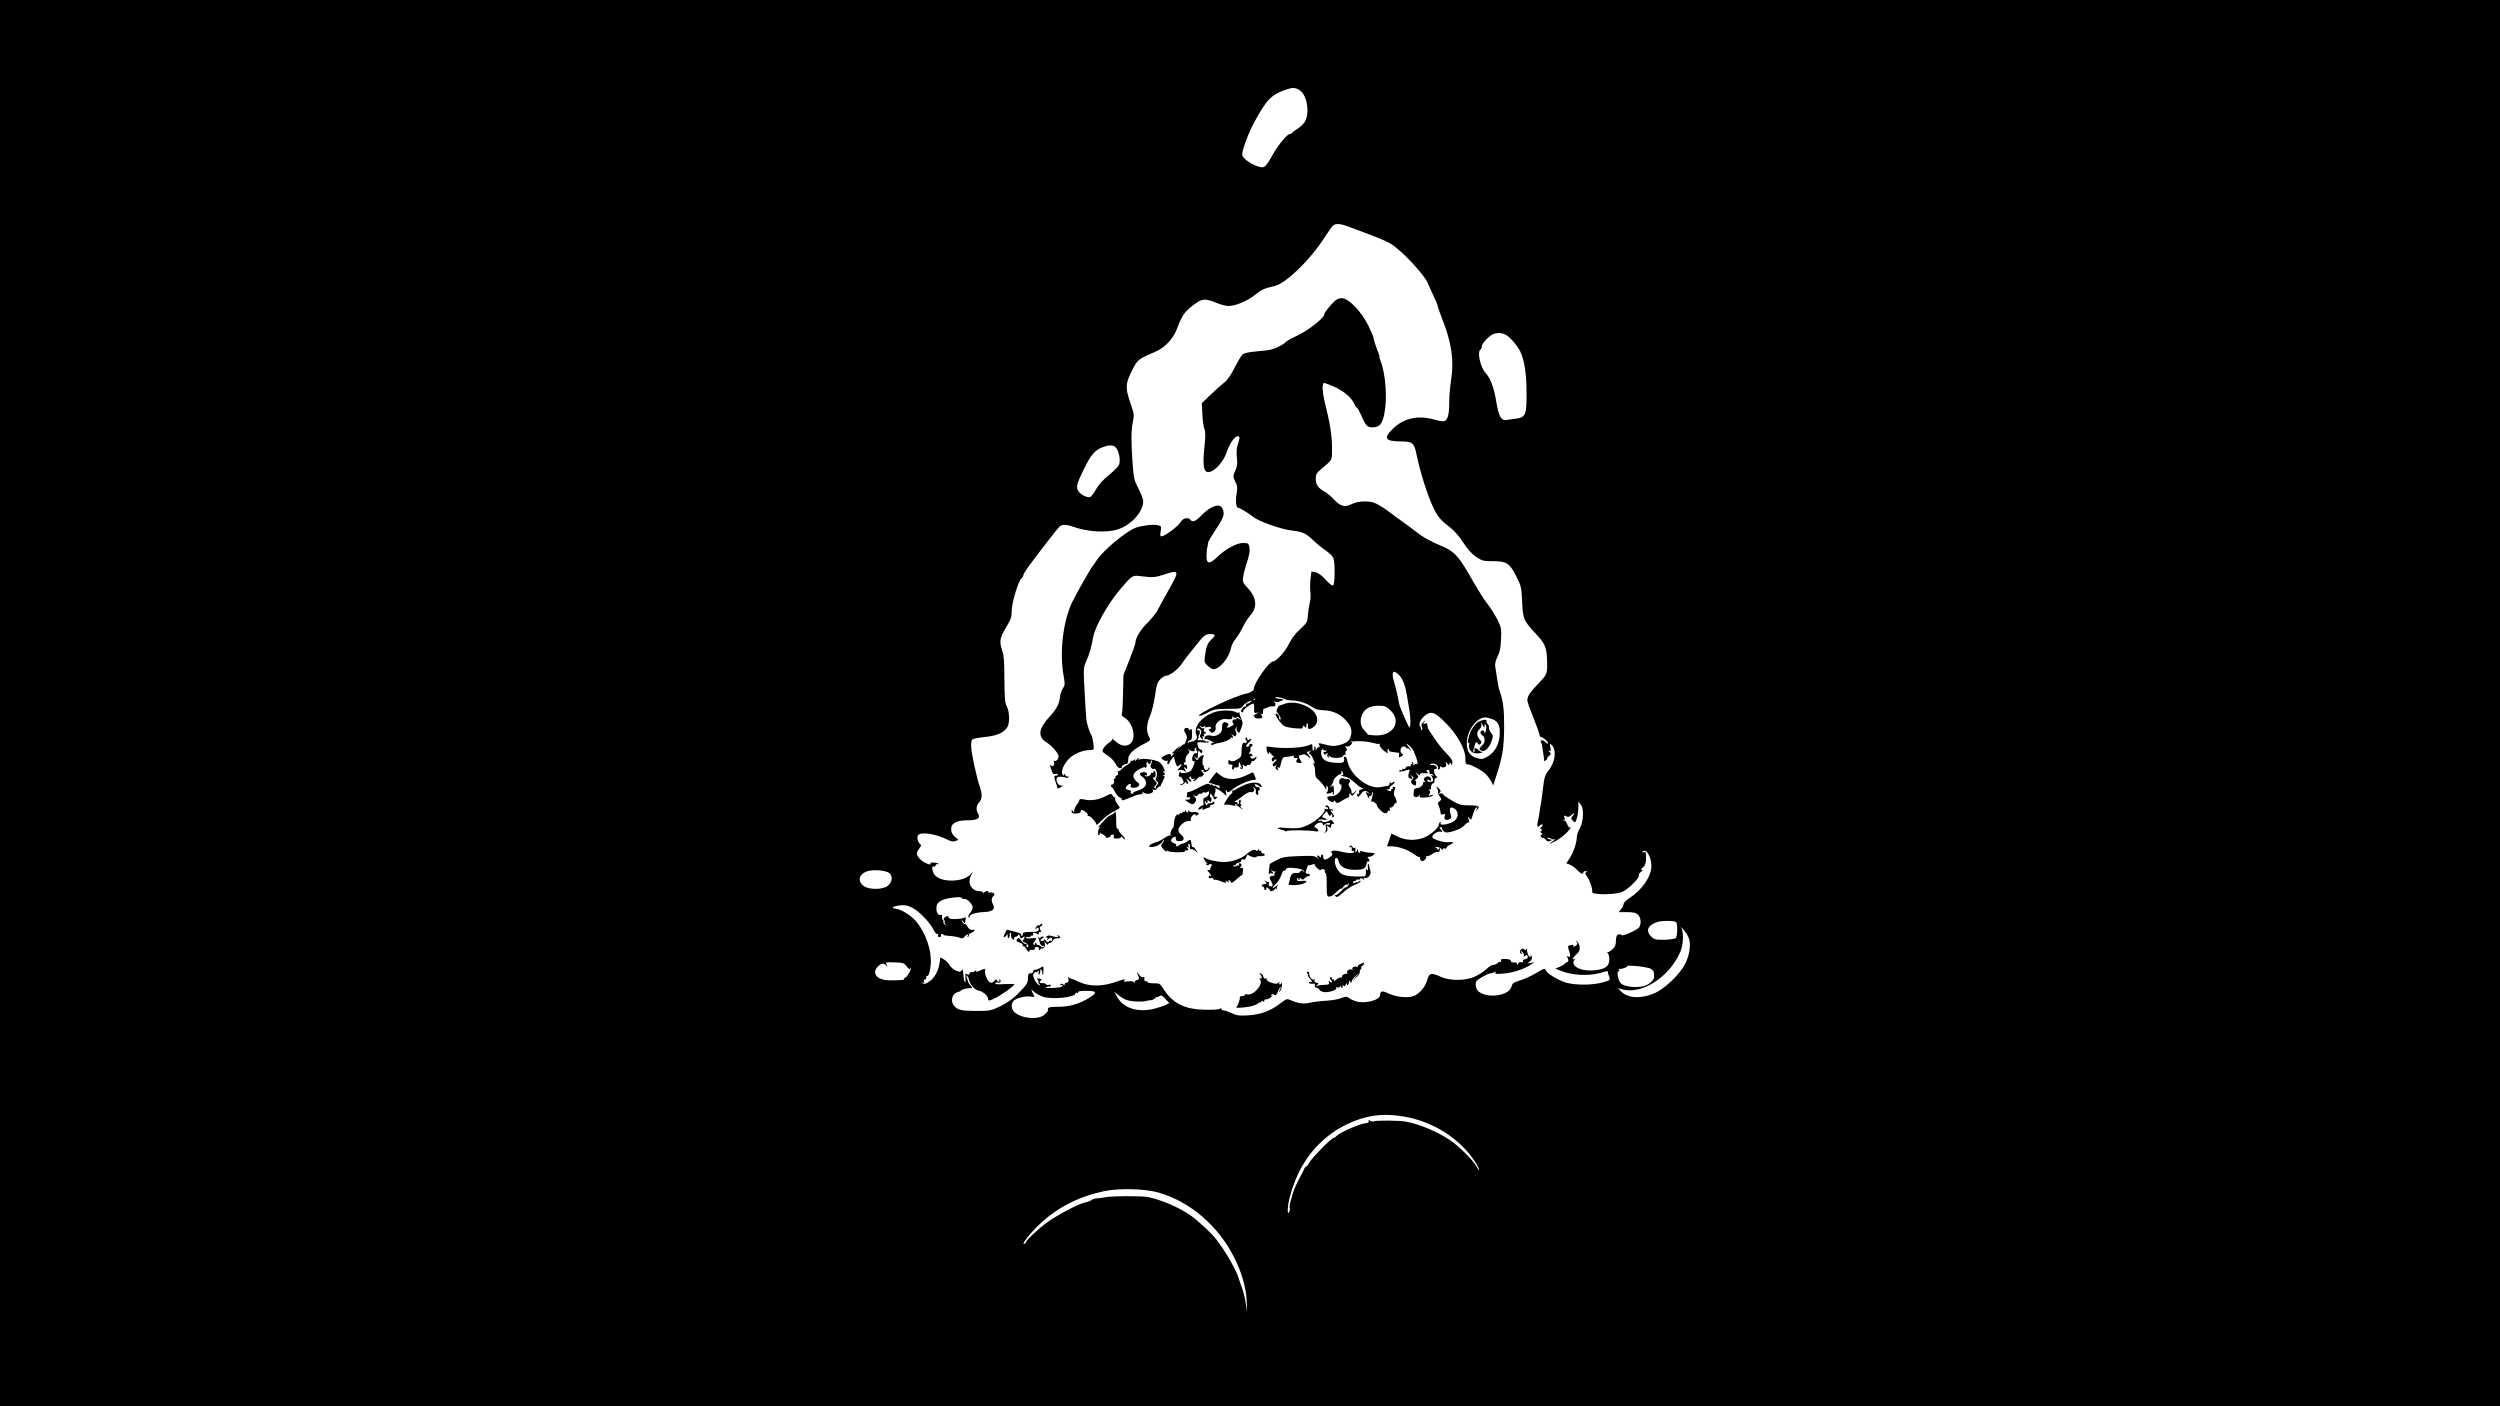 <?xml version="1.0" standalone="no"?>
<!DOCTYPE svg PUBLIC "-//W3C//DTD SVG 20010904//EN"
 "http://www.w3.org/TR/2001/REC-SVG-20010904/DTD/svg10.dtd">
<svg version="1.0" xmlns="http://www.w3.org/2000/svg"
 width="1920pt" height="1080pt" viewBox="0 0 1920 1080"
 preserveAspectRatio="xMidYMid meet">
<g transform="translate(0,1080) scale(0.1,-0.1)"
fill="#000000" stroke="none">
<path d="M0 5400 l0 -5400 9600 0 9600 0 0 5400 0 5400 -9600 0 -9600 0 0
-5400z m9980 4708 c60 -36 82 -183 38 -248 -13 -17 -36 -39 -53 -49 -16 -9
-34 -22 -38 -28 -4 -7 -14 -13 -22 -13 -19 0 -84 -77 -125 -149 -55 -98 -67
-110 -97 -105 -61 11 -143 67 -143 98 0 36 48 164 92 246 94 174 132 213 242
251 53 18 72 18 106 -3z m373 -1047 c301 -113 316 -119 373 -166 86 -69 217
-216 238 -266 10 -24 31 -71 47 -104 16 -33 29 -65 29 -71 0 -6 15 -49 33 -95
75 -188 96 -327 71 -479 -7 -47 -14 -124 -14 -172 0 -89 -11 -133 -37 -142 -8
-4 -40 1 -71 10 -131 38 -243 14 -329 -73 -70 -69 -53 -93 66 -93 88 0 103
-12 120 -101 29 -140 86 -319 132 -414 32 -66 60 -97 130 -149 26 -20 67 -67
96 -112 35 -53 68 -90 100 -111 45 -30 55 -33 128 -33 106 0 128 -14 180 -116
38 -75 40 -84 45 -194 6 -135 12 -148 104 -246 69 -73 83 -104 87 -189 4 -121
4 -122 -65 -193 -68 -72 -86 -99 -86 -131 0 -11 21 -70 46 -132 25 -61 46
-120 47 -130 1 -11 6 -19 12 -19 15 -1 55 -36 55 -49 0 -6 -9 -2 -20 9 -20 20
-47 19 -34 -2 4 -5 9 -27 11 -47 3 -20 6 -45 8 -56 2 -11 4 -26 4 -33 1 -10 4
-10 15 0 8 7 12 15 10 17 -2 2 4 10 13 16 15 11 16 15 3 31 -12 14 -12 16 -1
9 11 -7 13 -2 8 25 -6 28 -5 31 8 20 42 -35 31 -132 -24 -200 -25 -31 -31 -50
-41 -136 -6 -54 -14 -110 -17 -124 -3 -14 -7 -36 -8 -50 -2 -14 -7 -46 -13
-72 -10 -49 -6 -58 16 -36 6 6 15 9 19 5 3 -4 -2 -14 -13 -23 -10 -8 -13 -13
-6 -9 7 4 12 0 12 -10 0 -10 -5 -14 -12 -10 -7 4 -4 -1 6 -9 12 -10 15 -16 7
-16 -7 0 -11 -6 -8 -12 2 -7 9 -13 16 -13 7 0 18 -7 24 -16 8 -11 18 -14 32
-8 19 7 18 10 -4 13 -5 0 -12 4 -16 8 -9 9 16 5 33 -5 6 -5 18 -5 25 -2 6 3 4
0 -6 -7 -49 -34 -47 -37 8 -8 33 18 76 50 95 73 19 22 29 37 22 33 -8 -5 -17
2 -25 22 -6 16 -15 29 -20 30 -4 0 -11 2 -15 5 -4 2 -1 2 6 0 9 -2 11 3 7 18
-6 18 -4 19 13 10 15 -8 24 -6 41 10 23 22 29 15 7 -10 -12 -14 -11 -19 4 -34
17 -18 18 -17 30 17 6 20 12 57 12 83 l0 47 19 -24 c26 -33 21 -133 -10 -185
-11 -20 -21 -49 -21 -64 0 -42 -26 -118 -55 -162 l-25 -39 27 -11 c16 -6 40
-23 55 -40 27 -29 48 -38 48 -19 0 6 8 10 18 10 12 0 14 -2 4 -8 -10 -7 -9
-14 6 -33 21 -28 45 -98 40 -119 -5 -25 185 -23 235 2 48 24 130 106 123 124
-3 7 5 20 17 29 14 10 17 15 7 15 -10 0 -8 6 7 18 21 16 28 43 24 101 -1 18
-5 22 -18 16 -14 -5 -15 -3 -6 6 25 26 65 -40 66 -110 1 -80 -72 -187 -169
-248 -24 -16 -44 -35 -44 -44 0 -9 -8 -27 -19 -40 l-18 -24 62 0 c48 0 68 -5
84 -19 24 -22 28 -73 9 -99 -16 -20 -123 -68 -133 -59 -10 10 -29 9 -37 -3 -4
-5 -8 -26 -8 -46 0 -27 -7 -42 -29 -62 -16 -14 -33 -23 -38 -19 -4 4 -2 0 5
-8 14 -17 16 -64 2 -89 -13 -26 -57 -41 -126 -44 -93 -5 -165 40 -132 81 10
12 10 14 1 8 -24 -14 -13 12 15 36 21 18 26 30 24 55 -2 17 -11 37 -20 44 -14
11 -15 11 -5 -1 9 -10 10 -17 2 -27 -12 -14 -33 -18 -25 -4 3 4 -6 6 -20 3
-21 -4 -24 -9 -19 -26 19 -59 19 -70 0 -62 -13 5 -15 3 -8 -6 11 -16 11 -38
-1 -37 -5 0 -12 -4 -15 -10 -4 -5 -22 -17 -41 -25 l-35 -15 35 -14 c94 -40
235 -46 328 -14 35 12 46 11 41 -5 0 -2 4 -15 10 -29 9 -26 8 -27 -51 -44 -78
-22 -207 -22 -279 -2 -60 18 -146 69 -155 92 -8 21 -14 20 -80 -20 -33 -20
-86 -44 -119 -54 -51 -16 -60 -22 -67 -49 -18 -68 -179 -93 -251 -38 -23 18
-31 64 -16 83 16 18 89 58 109 58 8 1 21 5 29 9 10 7 12 5 6 -4 -6 -10 6 -12
61 -7 74 6 160 34 209 68 l30 21 -30 -7 c-29 -6 -29 -6 -8 9 21 16 25 38 8 53
-4 4 -5 2 -1 -4 4 -7 3 -13 -3 -13 -11 0 -26 38 -23 60 1 10 0 11 -4 2 -4 -9
-10 -10 -19 -2 -18 15 -43 -16 -26 -33 10 -9 11 -8 6 8 -6 20 -6 20 9 1 8 -10
12 -24 9 -30 -4 -6 0 -5 9 2 13 10 17 10 21 -3 4 -10 -2 -17 -18 -21 -14 -3
-22 -10 -19 -15 5 -8 -3 -11 -22 -8 -4 0 -11 -5 -15 -13 -7 -10 -9 -10 -9 -1
0 7 -3 12 -7 12 -23 -4 -43 2 -40 13 1 7 -14 12 -39 13 -34 1 -41 -2 -36 -15
3 -8 2 -12 -3 -8 -4 4 -14 1 -22 -7 -8 -8 -23 -15 -34 -15 -12 0 -35 -14 -52
-32 -18 -17 -57 -43 -87 -57 -74 -34 -191 -36 -264 -3 -74 34 -90 30 -104 -22
-15 -56 -62 -111 -109 -127 -47 -15 -133 -6 -188 21 -48 23 -65 20 -65 -10 0
-41 -117 -72 -186 -50 -22 7 -46 19 -55 26 -14 12 -22 12 -60 -2 -24 -9 -78
-18 -119 -20 -41 -2 -95 -9 -119 -15 -48 -11 -86 -6 -142 17 -36 16 -36 16
-90 -25 -74 -56 -147 -83 -245 -89 -68 -4 -87 -1 -124 17 -24 11 -52 21 -62
21 -10 0 -18 6 -18 13 0 8 -3 8 -8 1 -4 -6 -48 -10 -112 -9 -158 2 -251 47
-321 155 -31 47 -33 49 -77 48 -26 0 -48 4 -50 11 -2 6 -8 9 -13 5 -8 -5 -13
10 -10 29 1 5 -2 6 -7 3 -11 -6 -26 4 -41 29 -13 20 -10 8 5 -31 5 -10 0 -17
-15 -21 -12 -3 -18 -10 -14 -17 4 -8 2 -7 -7 1 -7 7 -27 9 -48 6 -25 -4 -33
-3 -28 5 9 16 10 16 -80 -14 -100 -32 -193 -30 -269 6 -27 13 -54 24 -60 24
-5 1 -14 6 -18 11 -5 6 -5 0 -2 -13 5 -18 2 -25 -14 -29 -12 -3 -18 -10 -14
-17 4 -6 0 -5 -9 2 -13 10 -18 10 -24 1 -4 -8 -3 -9 4 -5 7 4 12 3 12 -2 0
-13 -24 -18 -90 -20 -38 -1 -49 1 -35 7 11 5 23 7 28 4 4 -2 7 1 7 7 0 7 -7
10 -15 7 -8 -4 -17 -2 -20 3 -4 6 -18 10 -32 10 -21 0 -24 2 -13 15 7 8 11 15
9 16 -38 8 -40 7 -28 -7 6 -8 8 -14 4 -14 -4 0 -2 -7 5 -15 11 -13 10 -14 -2
-10 -14 6 -38 45 -44 72 -1 7 4 17 12 24 8 6 14 8 14 3 0 -5 5 -2 11 6 9 12
10 11 6 -8 -3 -12 -1 -20 4 -16 5 3 9 15 9 27 0 17 2 19 9 7 6 -8 8 -17 5 -21
-2 -4 -1 -10 4 -13 6 -4 9 49 3 62 0 1 -12 -5 -25 -13 -13 -9 -30 -14 -37 -13
-7 2 -13 -4 -14 -12 0 -8 -9 -15 -20 -15 -16 0 -20 -7 -20 -35 0 -40 -9 -54
-83 -128 -35 -35 -80 -66 -129 -90 -72 -34 -83 -36 -177 -36 -117 0 -148 6
-176 36 -35 38 -19 99 30 110 8 2 18 6 21 11 6 9 46 19 73 18 17 0 17 1 0 20
-10 11 -19 25 -20 32 -1 7 -5 21 -10 32 -5 14 -4 17 4 10 6 -6 13 -20 15 -31
4 -31 45 -77 70 -81 32 -5 72 -37 75 -61 3 -20 5 -20 40 -5 50 21 162 100 162
114 0 3 -34 3 -76 1 -53 -3 -75 -1 -70 6 4 6 13 9 20 6 18 -7 30 12 15 22 -8
4 -9 3 -5 -4 4 -7 3 -12 -3 -12 -5 0 -12 6 -15 13 -3 8 -9 7 -20 -7 -9 -11
-22 -16 -31 -12 -19 7 -44 63 -40 88 5 22 3 22 -41 3 -24 -10 -33 -11 -27 -2
4 8 1 7 -10 -1 -9 -8 -20 -11 -26 -8 -5 3 -12 -1 -15 -10 -5 -12 -9 -14 -20
-5 -11 9 -13 4 -11 -29 1 -23 0 -38 -3 -35 -7 7 -12 31 -14 73 -2 27 -4 31
-13 19 -9 -13 -15 -13 -43 -1 -18 7 -40 26 -49 42 -9 16 -29 36 -44 44 l-27
16 -6 -45 c-8 -60 -42 -119 -84 -145 -27 -16 -36 -18 -45 -8 -9 10 -9 11 2 5
11 -6 13 -4 8 8 -4 10 -2 16 6 14 7 -1 11 6 11 15 -1 10 2 16 6 13 11 -7 26
42 29 97 5 102 -37 226 -108 316 -39 49 -120 100 -165 104 -39 3 -15 19 37 25
34 4 57 0 91 -17 51 -24 138 -114 165 -169 9 -20 22 -35 29 -34 6 2 9 -3 6
-10 -3 -8 2 -14 11 -14 9 0 14 6 11 12 -2 6 2 12 10 12 7 0 11 -3 10 -6 -2 -3
18 -7 45 -9 27 -1 61 -7 76 -13 24 -9 30 -7 45 11 9 11 19 16 22 11 4 -5 1
-12 -4 -14 -6 -3 -5 -4 2 -3 7 2 12 9 11 15 -2 6 1 11 5 11 5 0 17 7 28 15 10
8 15 15 9 14 -28 -4 -43 3 -55 26 -7 13 -17 22 -21 19 -4 -2 -13 6 -19 18 -11
22 -10 22 4 4 9 -11 16 -18 17 -15 0 2 2 15 5 29 2 14 1 21 -3 15 -5 -5 -33
-11 -64 -13 -44 -2 -58 1 -63 13 -5 13 -9 13 -25 3 -15 -9 -17 -15 -9 -25 6
-7 7 -13 3 -13 -4 0 -1 -8 6 -17 13 -16 12 -17 -3 -4 -10 7 -16 17 -13 21 3 5
1 11 -4 15 -5 3 -8 14 -6 25 2 12 -1 17 -9 14 -20 -8 -38 22 -34 57 2 25 11
38 36 52 38 22 162 36 162 19 0 -6 7 -9 15 -6 18 7 65 -39 65 -64 0 -11 -9
-31 -20 -45 -15 -18 -17 -28 -9 -33 7 -4 9 -3 6 3 -10 17 44 36 107 38 71 3
92 21 71 62 -14 26 -10 52 9 66 14 9 -14 29 -31 22 -7 -2 -13 0 -13 5 0 12
-22 9 -32 -5 -5 -7 -8 -7 -8 0 0 6 -14 10 -30 11 -60 2 -92 62 -63 119 l15 30
-20 -22 c-58 -60 -226 -62 -274 -2 -19 23 -25 75 -8 64 6 -3 13 1 16 9 3 9 11
13 18 9 6 -3 7 -2 3 3 -10 11 -68 14 -61 3 13 -22 -55 6 -78 31 -33 36 -34 49
-8 83 13 17 17 28 10 32 -20 12 -31 56 -19 71 24 29 142 9 235 -39 20 -10 36
-12 52 -6 l23 9 -27 23 c-19 16 -28 35 -29 57 -2 47 39 70 126 70 76 0 102 17
81 51 -18 28 -15 62 8 87 24 26 25 64 4 123 -22 62 -62 245 -65 301 -2 27 2
53 7 58 6 6 50 15 98 20 91 9 142 31 171 73 21 30 19 120 -2 160 -15 27 -18
60 -19 207 0 141 -4 186 -18 228 -23 67 -17 94 34 179 34 57 40 75 40 122 0
61 51 231 76 251 8 7 14 18 14 24 0 6 18 36 40 66 75 102 215 283 233 301 21
23 51 24 108 4 112 -40 253 -49 342 -21 103 31 197 135 197 216 0 16 -16 59
-36 97 -33 62 -37 78 -45 188 -13 167 -12 267 2 328 11 50 9 59 -21 147 -39
113 -37 144 17 250 41 80 42 81 181 141 69 30 133 99 161 173 41 109 59 135
145 197 48 36 79 36 156 4 33 -14 75 -25 94 -25 55 0 146 38 205 86 48 40 70
49 152 68 84 19 271 200 377 365 30 47 62 92 70 99 22 17 54 15 115 -7z m1264
-878 c24 -27 50 -63 58 -81 32 -65 49 -174 49 -317 1 -171 -7 -190 -81 -200
-27 -3 -58 -8 -69 -10 -44 -9 -63 22 -83 142 -18 110 -44 177 -81 218 -41 44
-67 163 -40 180 6 3 10 14 10 23 1 29 66 94 102 101 52 11 89 -4 135 -56z
m-3042 -827 c20 -30 30 -87 21 -120 -4 -15 -35 -48 -76 -81 -47 -38 -81 -75
-102 -112 -17 -30 -37 -57 -45 -60 -19 -8 -71 16 -88 41 -24 33 -18 56 39 173
56 114 86 148 151 171 52 18 83 14 100 -12z m-1744 -3262 c28 -25 21 -71 -14
-98 -40 -30 -144 -30 -184 0 -51 38 -36 93 31 114 47 14 144 5 167 -16z m6040
-375 c15 -9 13 -109 -2 -124 -5 -5 -44 -11 -85 -12 -64 -2 -77 1 -98 20 -50
45 -35 89 39 115 33 12 128 13 146 1z m100 -126 c16 -49 5 -125 -27 -192 -37
-76 -152 -189 -227 -224 -107 -50 -216 -46 -268 10 l-24 25 25 -8 c153 -48
369 87 455 286 24 53 27 158 6 186 -8 10 0 4 17 -14 17 -19 36 -50 43 -69z
m-6006 -217 c14 -17 25 -25 25 -17 0 8 2 12 5 9 8 -8 -26 -69 -41 -75 -8 -3
-12 -8 -10 -12 5 -7 -24 -10 -109 -10 -97 -1 -144 52 -94 105 27 28 47 30 66
7 13 -16 13 -16 3 5 -11 23 -11 23 60 21 66 -2 73 -4 95 -33z m5713 -16 c12
-8 22 -19 23 -25 0 -5 2 -20 3 -33 3 -29 -42 -69 -90 -78 -60 -11 -143 0 -165
23 -22 21 -35 93 -18 93 6 0 7 5 4 10 -4 6 -3 10 2 9 14 -4 63 13 59 20 -8 13
159 -5 182 -19z m-4670 -214 c69 -25 252 -6 252 25 0 6 5 7 10 4 6 -3 10 -2
10 3 0 10 19 13 74 12 69 -1 73 -13 18 -49 -78 -50 -156 -73 -244 -73 -73 0
-83 -4 -80 -29 1 -4 -10 -17 -24 -30 -46 -43 -173 -34 -233 17 -25 22 -28 66
-6 88 22 22 93 39 133 32 25 -4 31 -2 24 7 -5 7 -12 21 -16 32 -7 18 -6 18 16
-2 13 -12 42 -29 66 -37z m630 -20 c32 -17 125 -24 167 -13 11 3 28 6 37 6 9
1 24 8 32 17 9 8 16 12 16 8 0 -3 7 -1 15 6 12 10 20 6 45 -21 l30 -33 -25
-13 c-13 -7 -52 -20 -87 -29 -126 -33 -240 2 -287 88 l-24 43 24 -21 c13 -12
39 -29 57 -38z m2144 -901 c195 -34 370 -132 496 -279 41 -48 83 -115 82 -133
-1 -4 -10 8 -20 28 -25 47 -139 160 -207 205 -97 65 -246 126 -343 141 -48 8
-215 9 -236 2 -13 -5 -26 -3 -33 4 -10 9 -12 9 -9 -3 2 -8 -5 -14 -17 -15 -43
-2 -198 -68 -227 -97 -10 -10 -22 -18 -27 -18 -16 0 -167 -154 -185 -188 -9
-17 -20 -32 -25 -32 -5 0 -11 -8 -15 -17 -3 -10 -19 -42 -35 -70 -24 -43 -50
-104 -56 -133 -1 -3 -7 -24 -14 -48 -6 -23 -9 -47 -6 -52 3 -5 1 -18 -4 -27
-9 -15 -10 -13 -11 13 0 63 34 181 80 279 82 172 209 300 375 381 144 69 277
87 437 59z m-1884 -584 c242 -70 459 -255 581 -499 59 -117 92 -236 96 -341 4
-91 4 -92 -5 -29 -8 61 -20 112 -41 163 -4 11 -11 31 -15 45 -17 63 -111 226
-179 309 -41 50 -142 143 -195 179 -87 60 -218 116 -320 138 -51 10 -267 10
-325 0 -27 -5 -61 -9 -75 -10 -14 -1 -30 -6 -37 -12 -7 -7 -29 -15 -50 -19
-47 -9 -206 -92 -290 -152 -64 -46 -163 -139 -163 -153 0 -4 -6 -10 -14 -13
-26 -10 41 77 111 144 139 134 303 218 503 261 115 24 313 19 418 -11z"/>
<path d="M10244 8482 c-38 -38 -74 -85 -74 -97 0 -26 -119 -120 -200 -159 -58
-27 -92 -47 -100 -57 -10 -13 -75 -46 -105 -53 -16 -5 -69 -11 -118 -15 -58
-5 -93 -13 -105 -24 -10 -9 -37 -55 -61 -102 -29 -58 -54 -94 -79 -113 -20
-15 -67 -57 -104 -93 l-68 -65 4 -85 c2 -46 9 -97 16 -114 9 -23 9 -56 -1
-146 -14 -143 -4 -192 39 -184 45 8 109 81 133 152 22 67 61 123 85 123 17 0
17 -14 0 -65 -9 -27 -11 -59 -7 -98 6 -46 3 -67 -12 -102 -19 -44 -19 -45 0
-84 17 -34 18 -47 10 -94 -10 -56 -4 -107 13 -107 11 0 82 -43 115 -70 41 -34
217 -96 293 -104 87 -10 109 -20 167 -75 28 -27 72 -63 98 -80 27 -18 52 -44
58 -58 13 -36 12 -200 -3 -209 -7 -4 -30 13 -57 44 -30 33 -57 53 -78 57 l-31
6 -7 -56 c-4 -31 -5 -77 -1 -103 3 -26 1 -63 -5 -82 -5 -19 -12 -61 -14 -93
-4 -55 -6 -59 -60 -109 -37 -33 -67 -74 -87 -115 -28 -59 -96 -133 -122 -133
-29 0 -146 -166 -146 -208 0 -15 -26 -33 -56 -38 -84 -15 -394 -162 -364 -172
6 -2 35 9 63 24 47 26 61 29 155 30 95 0 104 2 118 23 15 20 45 38 68 39 5 0
13 6 18 14 8 11 9 11 6 0 -2 -8 -6 -12 -10 -10 -3 2 -15 -5 -25 -15 -11 -9
-23 -14 -26 -10 -4 3 -7 -2 -7 -12 0 -10 -3 -15 -7 -12 -3 4 -12 -1 -19 -11
-17 -21 -17 -32 -2 -32 6 0 8 3 5 7 -4 3 11 19 34 36 22 16 43 26 46 23 4 -4
6 -22 5 -40 -2 -31 0 -34 20 -30 18 3 16 1 -7 -10 -16 -9 -24 -15 -17 -16 7 0
11 -4 8 -8 -5 -9 42 -15 55 -6 6 3 5 12 -3 22 -10 12 -10 14 0 8 8 -5 12 1 12
18 0 14 3 25 8 24 4 -1 16 3 27 9 11 6 28 9 37 8 24 -4 32 12 16 33 -11 15
-11 15 2 5 11 -8 22 -8 45 2 29 13 27 16 -14 19 -11 0 -22 4 -26 7 -10 11 50
3 72 -10 12 -6 40 -11 62 -11 45 0 112 -23 153 -53 18 -13 46 -21 85 -22 70
-3 127 -29 171 -79 37 -42 46 -68 38 -110 -8 -43 -30 -62 -89 -78 -40 -10 -57
-10 -107 3 -58 15 -59 15 -48 -5 6 -12 7 -17 2 -13 -4 4 -14 -3 -22 -15 -7
-13 -11 -15 -8 -6 3 10 0 20 -6 24 -6 4 -8 3 -5 -2 3 -6 2 -16 -4 -24 -6 -11
-9 -6 -9 18 0 28 -2 31 -18 23 -49 -26 -211 -34 -313 -16 -23 4 -25 2 -21 -25
2 -17 9 -30 14 -30 5 0 6 6 3 13 -4 6 0 5 7 -3 8 -8 20 -21 28 -29 8 -8 10
-11 4 -8 -7 4 -14 -1 -16 -11 -3 -11 0 -19 8 -19 7 0 11 3 9 7 -2 4 3 7 12 7
12 0 11 -4 -6 -18 -12 -10 -20 -23 -16 -29 5 -8 12 -7 23 2 15 11 15 11 4 -3
-10 -13 -9 -19 3 -29 13 -11 14 -10 9 5 -5 13 -4 16 4 11 7 -4 13 -2 13 3 1 6
2 14 4 19 15 57 16 58 52 60 20 2 41 6 46 9 6 3 7 1 3 -5 -7 -11 6 -17 28 -13
5 1 4 -4 -2 -12 -14 -17 -6 -27 21 -27 14 0 17 3 10 13 -14 17 -24 47 -15 45
4 -1 15 2 25 7 13 5 26 0 44 -16 26 -24 23 -11 -6 26 -9 11 -12 17 -7 13 5 -4
16 -2 25 5 14 11 14 10 2 -5 -7 -10 -9 -18 -4 -18 5 0 16 -12 23 -27 18 -38
21 -54 7 -47 -8 5 -7 2 1 -7 6 -7 12 -32 12 -55 0 -33 5 -47 24 -61 13 -11 34
-35 46 -54 16 -25 21 -28 17 -11 -3 12 -1 20 4 16 12 -7 11 -38 -1 -50 -13
-13 18 -12 39 1 9 5 12 4 7 -3 -3 -6 -2 -13 2 -16 8 -4 9 24 3 68 0 5 -9 2
-18 -5 -17 -13 -17 -13 0 7 9 11 17 27 17 35 0 16 38 53 55 54 6 1 9 7 7 15
-2 8 0 11 4 7 13 -13 13 -38 1 -30 -7 3 -9 2 -5 -2 5 -5 19 -9 33 -11 13 -1
46 -22 71 -46 26 -24 51 -42 58 -40 6 2 7 0 3 -5 -5 -4 -14 -8 -20 -8 -7 0
-11 -9 -9 -19 2 -10 -1 -16 -6 -12 -5 3 -9 -1 -9 -9 0 -22 13 -18 31 9 17 26
39 28 59 6 10 -12 9 -12 -5 -1 -22 16 -22 4 -2 -29 8 -14 13 -17 10 -8 -3 11
0 17 6 15 7 -1 12 3 13 10 0 6 3 15 7 19 7 7 5 -10 -8 -55 -5 -15 -3 -22 3
-18 6 4 18 -2 28 -13 10 -11 15 -20 12 -20 -3 0 5 -12 19 -27 29 -31 53 -38
61 -17 3 8 9 11 14 8 5 -3 6 2 3 11 -4 10 -2 15 6 13 8 -2 19 7 25 19 7 13 15
20 18 17 10 -10 -1 36 -11 50 -10 11 -9 29 2 57 5 10 2 16 -8 16 -8 0 -13 -4
-10 -9 3 -4 0 -8 -6 -8 -6 0 -9 -4 -6 -9 7 -11 -20 -8 -31 3 -4 4 -1 6 7 4 8
-2 14 2 13 9 -2 7 6 17 17 23 11 6 20 16 20 22 0 7 -4 7 -14 -1 -11 -9 -15 -9
-20 1 -3 7 -4 5 -3 -6 1 -12 -5 -20 -18 -22 -11 -1 -35 -6 -53 -9 -96 -18
-239 97 -255 207 -2 12 -9 24 -16 26 -6 2 -11 0 -10 -5 7 -41 0 -45 -65 -41
-70 4 -101 22 -108 63 -6 28 6 53 16 36 4 -6 12 -8 18 -5 7 4 8 2 4 -5 -4 -6
-12 -9 -17 -6 -5 3 -6 -1 -3 -10 5 -12 9 -13 20 -4 12 9 13 9 9 -4 -4 -8 -1
-18 6 -23 8 -5 10 -3 4 7 -6 11 -5 12 6 1 19 -18 98 -16 105 3 4 8 10 12 15 9
5 -3 6 1 3 9 -3 8 0 18 6 22 8 5 7 11 -2 23 -11 13 -11 15 4 10 9 -4 23 1 33
12 15 17 15 18 -2 22 -10 2 13 5 52 6 38 1 91 -5 117 -13 25 -7 49 -11 53 -7
3 4 4 0 1 -8 -3 -9 11 -27 32 -45 24 -20 34 -24 29 -13 -3 10 -2 20 4 23 5 4
8 1 7 -6 -2 -7 9 -13 27 -14 17 -2 32 -4 35 -5 3 -1 8 -2 12 -1 4 0 5 -8 3
-19 -3 -18 -1 -19 17 -9 18 10 19 13 6 20 -22 12 -12 58 13 56 10 -1 19 -6 19
-11 0 -5 3 -6 7 -3 3 4 12 -1 20 -11 9 -10 12 -11 7 -2 -4 8 -14 24 -23 34
-13 16 -13 18 -1 11 17 -10 51 -51 51 -62 1 -4 4 -15 9 -23 11 -23 23 -76 14
-68 -4 4 -14 2 -22 -5 -11 -8 -14 -8 -9 0 4 6 2 15 -4 19 -8 4 -9 3 -5 -4 4
-7 2 -12 -4 -12 -6 0 -9 -4 -5 -9 3 -6 -3 -8 -14 -6 -11 2 -22 -3 -25 -11 -3
-9 -10 -12 -16 -9 -5 3 -10 1 -10 -5 0 -6 -4 -9 -9 -5 -5 3 -12 1 -15 -4 -6
-10 22 -8 62 5 20 6 22 4 14 -17 -11 -30 -5 -49 15 -49 13 0 14 2 2 18 -13 16
-12 16 4 3 16 -13 17 -17 5 -25 -17 -13 -13 -33 10 -45 14 -7 17 -4 18 15 1
15 -2 22 -10 18 -6 -3 -3 1 7 9 24 20 24 21 7 43 -13 17 -13 17 9 -1 14 -11
21 -14 17 -7 -7 12 9 17 48 13 15 -1 16 2 7 12 -8 10 -7 14 4 14 7 0 14 -3 13
-6 -2 -19 3 -31 11 -26 5 3 13 0 17 -6 5 -8 3 -9 -6 -4 -10 6 -11 4 -4 -6 11
-18 14 -39 6 -40 -4 0 -14 -2 -23 -4 -9 -1 -16 3 -16 11 0 10 4 11 14 3 10 -9
13 -8 13 5 0 22 -27 31 -45 16 -12 -10 -13 -16 -3 -28 10 -13 10 -14 1 -8 -8
4 -13 2 -13 -7 0 -19 -23 -38 -49 -40 -12 -1 -22 -9 -22 -19 -1 -10 -2 -24 -3
-30 -2 -20 28 -27 42 -9 11 15 12 15 6 0 -4 -14 2 -16 42 -14 25 2 51 8 57 14
7 7 2 8 -14 4 -20 -6 -22 -4 -12 9 10 11 10 17 0 28 -9 10 -9 11 1 6 8 -5 12
1 12 17 0 14 7 28 16 31 9 3 14 13 11 20 -3 8 2 17 11 21 14 5 14 7 2 15 -8 5
-15 20 -16 34 0 14 3 23 7 20 4 -2 10 0 13 5 8 12 -16 29 -37 26 -9 -2 -15 1
-12 5 3 5 15 7 27 5 23 -5 40 -24 32 -37 -3 -4 0 -8 5 -8 6 0 11 8 12 18 0 9
3 12 5 6 3 -7 14 -9 25 -7 15 4 19 11 15 27 -5 20 -5 21 9 2 8 -11 15 -14 15
-8 0 7 5 12 11 12 5 0 7 -6 3 -12 -4 -7 -3 -9 1 -5 21 18 11 44 -36 91 -28 28
-68 78 -89 111 -22 33 -43 65 -47 70 -4 6 -8 16 -9 23 -2 28 -5 31 -21 25 -16
-6 -17 -5 -3 13 14 19 14 19 -7 0 -17 -14 -20 -23 -13 -37 7 -12 6 -20 -2 -25
-7 -4 -10 -4 -6 1 4 4 3 14 -2 20 -18 21 -4 58 32 88 49 40 77 30 163 -57 88
-89 149 -199 149 -268 0 -37 4 -48 15 -48 28 0 115 -47 143 -76 15 -16 33 -42
42 -58 l14 -28 27 83 c45 139 55 206 57 359 1 137 -7 207 -34 282 -6 15 -14
55 -19 90 -6 35 -12 77 -15 95 -4 23 1 47 17 80 18 36 25 69 27 134 4 79 2 90
-28 150 -17 35 -51 89 -75 119 -24 30 -81 120 -126 200 -89 158 -129 204 -211
239 -110 47 -157 73 -219 122 -35 27 -82 62 -104 77 -22 15 -71 51 -109 80
-39 29 -87 57 -109 63 -54 14 -123 9 -169 -14 -51 -25 -83 -16 -133 37 -22 24
-54 50 -70 59 -49 25 -70 54 -70 99 0 34 6 45 40 74 92 78 85 64 85 168 0 91
-15 186 -58 357 -16 67 -19 125 -6 138 2 2 34 -9 71 -25 75 -31 144 -88 163
-134 7 -17 16 -30 20 -30 4 0 19 -26 33 -57 37 -86 48 -97 93 -95 49 2 69 25
85 100 25 120 12 309 -30 415 -6 15 -9 27 -6 27 2 0 -7 28 -21 62 -13 34 -24
69 -24 79 0 9 -19 54 -42 100 -53 108 -152 209 -203 209 -23 0 -42 -9 -61 -28z
m504 -2870 c26 -28 46 -81 57 -152 3 -19 11 -68 18 -108 13 -72 11 -152 -2
-135 -9 11 -72 157 -75 175 -10 57 -29 139 -38 166 -26 85 -9 107 40 54z m-72
-265 c94 -86 25 -202 -116 -195 -32 2 -58 5 -57 8 1 3 -11 17 -26 32 -31 31
-36 81 -12 128 21 40 60 59 123 60 45 0 57 -4 88 -33z m789 -72 c45 -18 58
-53 52 -129 -6 -70 -43 -131 -99 -160 -31 -18 -40 -18 -77 -8 -53 17 -76 51
-76 117 0 92 75 195 142 195 13 0 39 -7 58 -15z"/>
<path d="M11336 5243 c-15 -15 -34 -43 -42 -62 -19 -44 -27 -94 -15 -87 5 3 7
-3 4 -14 -9 -35 21 -68 61 -66 19 0 38 5 43 10 4 5 3 6 -3 3 -6 -4 -19 2 -29
13 -17 18 -41 18 -30 0 3 -5 1 -11 -4 -14 -5 -4 -8 2 -6 11 2 10 4 18 5 18 1
0 3 8 5 18 5 27 15 34 25 17 7 -12 12 -12 21 -3 10 10 9 17 -5 31 -26 29 -28
60 -4 81 14 13 18 27 14 43 -4 16 -2 14 9 -7 12 -26 20 -27 16 -2 -1 5 3 6 7
3 5 -3 8 -17 6 -32 -2 -26 -14 -47 -14 -26 0 7 -7 12 -15 12 -19 0 -20 -26 -1
-37 14 -8 20 -25 17 -50 0 -7 -11 -21 -23 -33 -23 -21 -20 -32 12 -37 20 -3
51 33 66 77 12 38 12 43 -7 65 -9 11 -15 28 -14 37 2 9 -3 22 -11 29 -8 6 -11
15 -8 20 14 23 -55 7 -80 -18z"/>
<path d="M9300 6900 c-19 -10 -55 -38 -78 -63 -31 -31 -50 -43 -63 -40 -10 3
-19 9 -19 14 0 5 -12 9 -27 9 -20 -1 -34 -10 -48 -33 -21 -32 -119 -105 -144
-106 -10 -1 -12 8 -7 39 6 37 4 40 -20 46 -34 9 -119 -1 -169 -18 -77 -27
-258 -179 -307 -258 -12 -19 -25 -37 -28 -40 -9 -6 -131 -222 -156 -275 -70
-147 -98 -386 -66 -562 12 -67 12 -75 -5 -100 -10 -16 -20 -41 -21 -58 -6 -61
-26 -100 -83 -161 -83 -90 -91 -152 -24 -194 44 -27 95 -86 95 -109 0 -22 -23
-44 -35 -33 -5 4 -5 2 -2 -5 4 -6 4 -18 1 -27 -5 -13 -10 -14 -20 -5 -11 9
-11 5 -4 -20 12 -42 19 -51 34 -45 8 3 17 1 20 -4 3 -5 -2 -9 -12 -8 -19 1
-19 -17 0 -63 6 -14 10 -30 9 -34 0 -4 9 -2 21 5 l23 13 -21 3 c-23 3 -41 52
-23 62 11 8 52 5 66 -3 7 -4 15 -2 19 4 4 7 3 9 -4 5 -6 -3 -15 2 -21 11 -8
14 -11 15 -11 3 0 -12 -2 -12 -10 2 -16 26 16 93 62 132 39 33 101 56 154 56
26 0 27 1 21 51 -4 28 -10 56 -15 63 -11 14 -32 77 -38 114 -2 15 -9 111 -14
215 -10 186 -10 187 13 240 22 47 40 110 51 177 14 86 113 261 214 380 87 102
90 103 152 95 94 -12 114 -10 188 15 97 33 106 23 60 -62 -69 -124 -102 -184
-122 -222 -12 -21 -45 -61 -74 -90 -50 -47 -92 -117 -92 -153 0 -8 -21 -67
-46 -131 l-46 -117 -3 -140 c-1 -77 -5 -147 -9 -156 -4 -10 1 -19 16 -28 69
-37 99 -162 48 -203 -31 -25 -73 -18 -115 20 -16 15 -27 23 -23 18 4 -5 -7
-18 -25 -30 -17 -12 -37 -32 -44 -46 -11 -22 -8 -25 33 -52 25 -16 51 -43 61
-63 10 -22 24 -35 35 -35 11 0 17 4 14 9 -6 8 18 23 39 25 6 1 10 16 10 35 0
39 35 73 121 118 52 27 52 28 39 54 -23 43 -21 91 7 160 15 35 32 107 39 159
11 80 17 99 40 123 15 15 35 27 43 27 29 0 91 47 121 91 17 24 32 46 35 49 3
3 32 39 64 80 73 93 82 100 123 100 38 0 41 -9 12 -36 -35 -31 -45 -57 -56
-140 -5 -36 -2 -44 23 -68 16 -14 35 -26 42 -26 48 0 123 89 136 163 4 20 20
52 35 70 15 17 39 57 54 87 14 30 39 70 56 89 59 64 54 139 -13 211 -40 43
-44 51 -39 86 2 21 13 64 23 94 26 77 32 113 24 144 -5 23 -11 26 -48 26 -50
0 -138 -49 -202 -112 -55 -53 -79 -49 -78 12 0 25 3 56 7 70 3 14 6 30 6 36 1
5 20 39 44 75 72 109 82 132 71 170 -12 41 -41 47 -94 19z"/>
<path d="M9864 5394 c-21 -8 -40 -14 -41 -14 -1 0 -7 -9 -13 -21 -9 -17 -8
-25 6 -40 19 -22 28 -53 12 -43 -5 3 -7 9 -4 12 7 6 -13 32 -25 32 -18 0 37
-82 66 -97 25 -14 147 -25 140 -13 -3 5 -1 12 5 15 6 4 9 3 8 -2 -2 -4 2 -9 7
-10 6 -1 9 6 9 17 -1 11 2 17 7 15 4 -3 6 -14 4 -26 -5 -24 20 -23 49 3 46 42
18 116 -59 153 -62 30 -120 37 -171 19z"/>
<path d="M9325 5330 c-94 -32 -160 -112 -138 -170 9 -24 8 -31 -6 -43 -9 -7
-23 -13 -31 -12 -8 0 -19 -4 -23 -10 -5 -6 -7 -4 -4 5 2 8 10 15 18 15 10 0
14 13 14 47 0 36 -3 44 -12 36 -9 -7 -13 -7 -13 1 0 14 -27 15 -35 1 -3 -5 1
-20 10 -33 12 -19 13 -30 4 -56 -6 -18 -13 -30 -16 -27 -3 2 -17 -8 -31 -23
-25 -25 -26 -25 -7 -1 13 17 8 14 -18 -9 -38 -36 -47 -48 -24 -35 8 5 8 2 -2
-9 -14 -18 -23 -22 -18 -9 1 4 -2 9 -6 11 -11 5 -67 -20 -67 -30 0 -12 36 -29
45 -21 5 4 5 -1 2 -10 -4 -10 -2 -18 3 -18 5 0 11 9 15 19 6 19 39 53 33 35
-1 -5 3 -24 10 -43 9 -27 15 -32 24 -23 23 23 31 12 9 -12 -23 -24 -23 -25 -2
-19 12 3 29 -1 38 -8 15 -13 15 -12 3 11 -12 23 -12 24 3 12 14 -12 16 -11 14
7 -1 12 -6 20 -12 17 -7 -2 -12 2 -12 10 0 7 3 11 7 9 4 -3 6 6 5 20 -2 13 5
31 16 41 15 14 17 20 7 33 -10 13 -10 14 2 4 16 -15 54 -18 45 -4 -3 5 0 13 7
17 7 4 10 4 6 -1 -4 -4 -3 -14 3 -21 7 -8 7 -14 -1 -19 -5 -3 -10 -3 -10 2 0
4 -7 -2 -15 -14 -15 -21 -11 -58 5 -48 14 9 -8 -58 -25 -74 -18 -19 -89 -26
-79 -8 4 6 3 9 -1 4 -12 -11 -17 -49 -6 -42 10 6 31 -25 31 -44 0 -6 -8 -11
-17 -12 -13 0 -14 -2 -4 -6 8 -3 20 2 28 13 7 10 13 12 13 6 0 -7 5 -12 10
-12 7 0 7 8 -1 23 -12 22 -12 22 10 3 21 -19 30 -9 10 11 -8 8 -8 13 0 18 7 4
10 1 9 -7 -2 -8 5 -12 17 -10 16 2 17 1 5 -7 -8 -6 -10 -11 -4 -11 6 0 19 9
29 20 10 11 20 18 23 15 3 -3 11 0 19 7 11 9 11 14 -2 28 -13 14 -13 17 0 17
8 0 12 -4 9 -9 -8 -13 21 -9 34 4 7 7 12 17 12 22 0 6 -5 3 -11 -7 -8 -14 -14
-16 -25 -6 -7 6 -11 15 -8 20 3 5 1 9 -4 9 -10 0 -10 50 1 68 5 7 3 12 -6 12
-8 0 -21 -10 -29 -21 -13 -21 -14 -21 -28 -3 -14 17 -14 18 2 6 14 -12 17 -11
17 5 2 52 4 57 16 39 11 -14 14 -14 18 -2 3 8 -2 16 -12 19 -10 2 -21 17 -23
32 -6 27 -5 27 43 23 26 -3 46 -1 43 4 -3 5 -9 6 -14 3 -5 -3 -11 -1 -14 4 -3
5 -19 7 -36 6 -25 -2 -28 0 -19 11 6 8 8 14 4 14 -4 0 -3 6 2 13 13 17 10 43
-6 39 -7 -1 -10 2 -6 8 5 8 11 8 20 0 14 -11 14 -27 2 -46 -4 -7 1 -18 10 -25
15 -12 16 -12 10 4 -5 12 -3 16 5 11 8 -5 9 -2 5 10 -4 10 -3 15 3 11 6 -3 10
-1 10 4 0 6 -4 11 -10 11 -5 0 -6 7 -3 17 4 10 2 14 -4 10 -6 -4 -17 1 -24 11
-12 15 -12 16 2 5 12 -10 18 -10 29 0 10 9 11 9 6 -1 -6 -10 -1 -11 18 -6 16
4 26 2 26 -5 0 -6 -5 -11 -12 -11 -8 0 -6 -6 4 -17 14 -14 19 -14 33 -3 9 8
14 22 11 33 -8 31 39 70 77 65 39 -6 59 0 50 15 -5 8 -2 8 8 0 11 -9 19 -9 26
-2 7 7 14 4 24 -8 13 -16 12 -17 -3 -5 -11 9 -18 10 -23 2 -3 -6 -10 -8 -15
-5 -4 3 -10 -2 -14 -10 -3 -8 0 -17 6 -21 6 -4 2 -12 -13 -20 -32 -18 -44 -17
-30 0 10 12 8 17 -7 25 -25 13 -40 -3 -37 -43 3 -37 -43 -68 -85 -56 -28 8
-50 -3 -50 -24 0 -5 3 -7 6 -3 7 6 64 -19 64 -29 0 -3 -4 -3 -8 0 -5 3 -9 -1
-9 -9 0 -9 4 -11 11 -6 6 5 28 12 49 15 47 9 87 26 87 38 0 5 5 6 10 3 14 -9
12 8 -2 25 -7 8 -3 7 8 -3 20 -17 22 -17 28 -1 3 9 2 22 -3 28 -6 8 -6 17 1
26 8 13 9 12 5 -2 -3 -9 1 -22 9 -28 8 -7 14 -10 14 -7 0 2 6 20 14 38 12 30
12 38 -1 69 -9 19 -15 40 -14 45 2 6 -1 7 -4 3 -4 -4 -17 -2 -28 4 -30 16
-111 15 -162 -2z"/>
<path d="M9567 5133 c-4 -6 -3 -14 3 -18 6 -4 8 -11 4 -16 -3 -5 -9 -7 -14 -4
-15 9 -25 -18 -25 -64 0 -40 -3 -47 -34 -64 -25 -15 -38 -18 -50 -10 -14 9
-17 7 -18 -8 -2 -17 8 -23 28 -21 4 1 5 -8 2 -18 -3 -12 0 -20 6 -20 7 0 10 4
7 9 -3 4 4 8 17 7 17 -1 22 4 21 22 -1 12 1 20 5 17 3 -4 6 -10 6 -13 0 -4 4
-13 9 -21 7 -10 6 -12 -4 -6 -9 5 -11 4 -6 -4 10 -16 29 -2 21 16 -4 13 -3 14
9 4 10 -8 16 -9 21 -1 3 6 11 8 16 5 5 -4 13 4 18 17 6 13 10 19 10 14 1 -12
31 14 31 28 0 7 -3 7 -8 1 -11 -15 -39 -14 -39 1 0 7 5 10 10 7 5 -3 7 0 5 8
-3 8 -12 13 -19 11 -11 -3 -11 -1 -2 9 6 6 9 17 7 24 -3 7 -1 16 5 20 16 9 13
22 -4 22 -8 0 -12 -4 -10 -8 3 -4 -2 -9 -10 -13 -22 -8 -18 11 5 31 11 10 20
21 20 26 0 5 -6 4 -14 -2 -11 -10 -15 -8 -18 6 -2 12 -6 14 -11 6z"/>
<path d="M8726 4963 c-13 -13 -16 -13 -10 -3 6 12 5 13 -8 3 -8 -7 -19 -9 -23
-5 -5 4 -5 2 -2 -4 3 -6 -6 -17 -21 -25 -15 -8 -36 -24 -48 -36 -12 -13 -24
-20 -28 -16 -4 4 -4 0 0 -10 4 -11 0 -19 -10 -23 -9 -3 -13 -10 -10 -15 3 -5
0 -9 -6 -9 -6 0 -9 -4 -6 -9 8 -12 -4 -42 -13 -36 -4 2 -8 -2 -8 -10 0 -8 2
-13 5 -10 3 2 14 -13 24 -35 11 -21 28 -42 39 -45 11 -4 17 -10 14 -15 -8 -13
23 -5 75 19 25 11 55 21 68 21 16 0 21 4 16 13 -6 9 -4 9 7 1 27 -22 88 -6 72
19 -4 6 -1 7 7 2 8 -5 18 -2 26 9 7 10 16 17 21 17 4 -1 8 2 8 7 1 4 8 21 18
39 13 24 14 33 4 36 -9 4 -8 6 2 6 11 1 11 4 0 18 -9 10 -9 14 -2 10 24 -15
-8 53 -33 70 -31 20 -140 33 -155 19 -9 -8 -10 -8 -5 2 10 17 4 15 -18 -5z
m120 -15 c-1 -7 -5 -18 -9 -24 -4 -7 0 -17 8 -24 8 -7 15 -9 15 -5 0 4 6 2 13
-4 14 -11 17 -48 4 -67 -4 -7 0 -17 8 -24 14 -12 14 -15 0 -30 -8 -9 -12 -20
-8 -25 5 -4 2 -5 -5 0 -11 6 -11 10 2 23 14 15 14 18 -7 40 -14 15 -17 22 -7
20 9 -2 14 6 15 25 0 15 -4 27 -10 26 -5 -1 -9 -5 -7 -11 1 -5 -2 -7 -8 -3 -5
3 -10 2 -10 -4 0 -17 -38 -33 -46 -19 -4 7 -3 8 4 4 7 -4 12 -1 12 8 0 10 -9
16 -24 16 -33 0 -41 -15 -18 -32 55 -38 42 -88 -28 -109 -22 -7 -40 -16 -40
-21 0 -5 -5 -6 -10 -3 -6 4 -8 10 -5 15 3 4 -6 11 -20 14 -22 6 -23 9 -13 26
15 23 40 27 32 5 -5 -11 1 -15 25 -15 36 0 54 27 28 42 -9 5 -21 18 -27 28
-15 28 1 54 49 77 22 11 38 16 34 10 -4 -6 -1 -7 6 -3 7 5 10 14 7 22 -3 7 -1
16 5 19 5 4 8 3 7 -2 -2 -4 2 -9 7 -10 6 -2 11 2 11 7 2 16 4 20 8 20 2 0 3
-6 2 -12z"/>
<path d="M9310 4830 c-17 -22 -29 -41 -26 -41 14 -3 26 -7 31 -9 3 -1 10 -4
15 -5 6 -1 13 -4 18 -5 4 -1 10 -2 13 -2 3 1 6 -6 6 -14 0 -11 -4 -11 -19 3
-10 9 -18 13 -18 8 0 -4 -7 -2 -15 5 -8 7 -15 9 -15 4 0 -4 -5 -3 -11 3 -9 9
-30 2 -84 -27 -40 -21 -76 -36 -79 -33 -3 4 -6 2 -7 -3 0 -5 -2 -17 -4 -26 -2
-11 2 -15 11 -11 8 3 14 0 14 -6 0 -10 -12 -15 -35 -12 -15 1 35 -33 51 -35 8
-1 19 7 25 18 8 15 7 24 -8 41 -13 15 -13 18 -2 9 13 -10 19 -9 29 3 7 8 16
13 20 10 5 -3 11 -1 15 5 4 6 11 8 16 4 5 -3 16 -1 23 5 10 8 12 6 11 -11 -1
-12 -11 -25 -24 -30 -19 -7 -22 -14 -19 -38 2 -16 2 -27 -1 -25 -10 5 -45 -24
-38 -31 4 -4 14 -1 24 7 14 12 16 12 8 0 -6 -11 -4 -13 11 -7 10 5 27 11 36
13 10 3 15 9 12 14 -3 5 3 9 14 9 10 0 19 7 19 15 0 11 -4 12 -11 5 -5 -5 -18
-10 -28 -10 -10 0 -18 -6 -18 -12 0 -7 -5 -5 -11 5 -6 10 -8 21 -5 24 3 4 6 1
6 -6 0 -7 5 -9 10 -6 6 4 7 12 3 18 -4 7 0 6 10 -2 9 -7 17 -12 18 -10 6 31 6
38 -1 34 -5 -3 -8 4 -7 15 1 20 2 20 14 4 7 -9 14 -22 16 -28 3 -8 8 -7 18 2
11 10 10 12 -4 12 -14 0 -15 4 -7 26 6 14 7 30 4 36 -9 14 37 -11 63 -35 l22
-20 -4 29 c-4 24 -3 26 5 11 10 -16 14 -15 49 13 39 32 127 70 161 70 18 0 18
3 8 28 -7 15 -13 28 -14 30 -1 2 -25 -9 -54 -23 -72 -36 -148 -37 -195 -1
l-33 26 -32 -40z"/>
<path d="M10291 4816 c-12 -14 -4 -49 8 -41 4 2 5 -9 3 -26 -5 -34 -46 -67
-80 -64 -29 2 -37 -11 -18 -30 18 -18 50 -20 41 -2 -4 6 0 4 9 -7 14 -18 16
-18 53 5 21 13 43 24 48 24 6 0 9 9 8 20 -1 18 0 18 10 4 11 -15 14 -14 31 10
l20 26 -22 -19 c-12 -11 -22 -14 -22 -8 0 23 -1 27 -15 48 -10 16 -11 24 -2
33 8 8 8 14 -1 23 -7 7 -12 9 -12 5 0 -3 -11 -2 -24 3 -17 6 -28 5 -35 -4z"/>
<path d="M9568 4776 c-21 -8 -50 -22 -65 -32 -16 -10 -32 -17 -36 -16 -5 1 -6
-2 -3 -7 4 -5 0 -13 -8 -18 -8 -4 -24 -25 -36 -45 l-22 -38 24 1 c12 0 34 -3
47 -7 19 -6 22 -4 16 7 -5 8 3 5 16 -7 13 -12 31 -24 39 -28 8 -4 7 -1 -3 7
-14 11 -15 16 -5 20 8 3 9 6 1 6 -6 1 -9 10 -5 23 3 14 2 19 -7 14 -6 -4 -9
-11 -6 -16 3 -5 0 -12 -6 -16 -8 -4 -9 -3 -5 4 4 8 0 12 -11 12 -16 0 -15 2 3
13 12 6 38 25 58 41 20 15 42 26 50 23 22 -8 38 16 23 33 -10 12 -9 12 6 1 10
-8 15 -21 12 -31 -3 -10 0 -20 9 -23 10 -4 12 0 9 14 -3 10 0 19 6 19 5 0 8 7
5 15 -4 8 -10 13 -14 10 -4 -3 -13 2 -19 9 -16 19 10 16 33 -3 18 -16 22 -1 4
17 -16 16 -63 15 -110 -2z"/>
<path d="M11038 4744 c6 -12 9 -24 6 -27 -3 -3 2 -17 12 -32 16 -24 16 -26 -1
-39 -14 -10 -15 -16 -6 -34 6 -11 12 -32 13 -46 2 -20 6 -25 21 -20 16 5 18 2
12 -15 -4 -14 -1 -23 9 -27 19 -7 47 13 41 29 -21 59 -9 81 29 54 28 -21 28
-62 0 -88 -28 -26 -118 -45 -110 -22 3 8 1 11 -4 8 -6 -3 -10 -12 -10 -19 0
-24 -72 -85 -119 -101 -67 -23 -139 -19 -196 10 -27 13 -49 23 -50 22 0 -1 -7
-23 -16 -49 l-17 -48 37 0 c52 0 129 -28 172 -61 20 -16 40 -25 44 -21 5 4 5
2 2 -4 -4 -7 -1 -17 7 -23 10 -8 17 -6 30 7 9 10 13 22 9 27 -5 4 -2 5 4 1 7
-4 26 3 42 15 16 12 36 19 43 16 9 -3 14 3 16 16 1 17 -1 19 -8 7 -6 -9 -10
-10 -10 -3 0 6 -8 14 -17 16 -10 3 -5 4 10 3 16 -1 33 -9 38 -17 6 -9 9 -10 9
-2 0 7 7 10 15 7 8 -4 15 -1 15 5 0 6 11 17 25 23 36 16 31 25 -11 20 -37 -4
-124 23 -124 39 0 19 38 46 60 42 22 -3 23 -2 7 15 -15 16 -15 19 -2 19 8 0
13 -3 10 -5 -3 -3 2 -13 10 -23 13 -14 23 -15 57 -8 50 12 88 31 112 58 10 11
23 18 27 15 5 -3 4 7 -1 23 -9 25 -9 26 4 10 13 -16 14 -16 21 5 4 13 8 25 9
28 1 3 5 15 10 28 4 12 12 22 18 22 6 0 5 -7 -3 -17 -11 -15 -11 -16 1 -6 32
29 19 38 -54 38 -62 0 -78 4 -131 34 -33 19 -65 41 -71 49 -7 10 -16 12 -25 7
-11 -7 -12 -6 -2 7 11 12 9 18 -8 34 -22 19 -22 19 -11 -2z"/>
<path d="M8490 4685 c-54 -28 -112 -37 -163 -25 -26 5 -37 4 -37 -4 0 -6 -9
-22 -20 -36 -11 -14 -20 -34 -20 -45 0 -17 -2 -17 -10 -5 -8 13 -10 13 -10 -2
0 -13 8 -17 35 -16 22 1 35 6 35 15 0 17 11 17 38 -3 12 -8 19 -20 16 -26 -4
-6 -2 -8 4 -5 11 7 62 -47 62 -66 0 -6 19 9 43 34 23 24 64 54 90 67 26 13 47
26 47 28 0 3 -10 18 -21 33 -13 18 -18 34 -14 43 5 7 4 9 0 5 -5 -4 -14 1 -19
12 -11 18 -12 18 -56 -4z"/>
<path d="M10180 4610 c0 -6 5 -10 10 -10 6 0 10 -4 10 -10 0 -5 -8 -7 -17 -3
-10 3 -15 3 -11 -2 15 -16 -54 -85 -117 -116 -53 -26 -75 -31 -127 -30 -35 0
-73 3 -85 5 -13 3 -26 -1 -29 -7 -4 -7 -4 -9 1 -5 4 4 14 3 22 -3 7 -6 13 -8
13 -4 0 4 6 2 14 -4 8 -7 16 -8 19 -4 5 9 161 8 214 -1 24 -4 31 -2 27 9 -3 7
-13 16 -21 19 -13 5 -12 9 6 26 23 19 51 17 51 -3 0 -7 4 -7 12 1 14 14 52 16
43 2 -3 -5 -13 -6 -22 -3 -13 5 -15 2 -10 -17 3 -13 1 -31 -6 -39 -11 -14 -10
-14 6 -2 12 9 15 21 11 35 -6 18 -5 19 10 7 9 -7 17 -11 17 -7 1 3 2 12 3 19
1 6 7 11 14 9 10 -2 10 2 0 17 -7 12 -17 17 -23 12 -18 -14 -55 -20 -61 -9 -3
5 -13 7 -21 4 -8 -3 -11 -1 -8 4 3 6 19 8 36 5 33 -6 39 2 9 13 -21 8 -21 8
-1 31 l20 22 11 -22 c10 -17 14 -19 21 -8 8 13 13 5 10 -14 -1 -5 3 -5 9 -2 8
5 6 13 -4 24 -19 21 -21 35 -4 25 7 -4 8 -3 4 5 -4 6 -12 9 -17 6 -5 -4 -9 0
-9 8 0 8 -7 17 -15 21 -8 3 -15 1 -15 -4z"/>
<path d="M9101 4572 c-1 -7 -5 -10 -11 -7 -5 3 -10 1 -10 -5 0 -6 -4 -8 -10
-5 -5 3 -10 1 -10 -5 0 -6 -4 -9 -9 -6 -15 10 -31 -20 -34 -63 -1 -22 -5 -41
-9 -41 -8 0 -23 -42 -19 -55 1 -5 -1 -7 -4 -3 -4 4 -22 -3 -39 -16 -17 -13
-50 -30 -73 -36 -50 -15 -66 -39 -22 -35 33 3 79 30 79 47 0 6 3 8 7 5 3 -4
-1 -15 -10 -24 -14 -17 -13 -20 9 -46 13 -15 24 -22 24 -15 0 8 3 9 8 3 8 -12
132 -15 132 -3 0 4 3 7 8 7 20 -3 23 3 11 18 -12 14 -12 16 0 8 11 -6 13 -4 8
8 -3 10 -2 17 4 17 6 0 9 -10 7 -22 -2 -15 2 -22 11 -20 7 2 23 -5 34 -15 20
-18 20 -18 2 9 -9 15 -20 26 -24 23 -4 -2 -8 2 -9 10 -1 8 -3 22 -4 30 -2 18
-12 19 -30 3 -7 -7 -22 -15 -33 -16 -11 -2 -24 -8 -29 -13 -13 -12 -29 -12
-22 0 3 5 -5 11 -17 15 -28 7 -31 29 -5 45 15 9 18 8 18 -9 0 -16 7 -20 30
-20 36 0 41 27 10 50 -11 8 -20 24 -20 36 0 27 48 70 77 68 12 -1 21 2 19 5
-7 13 11 44 27 47 11 1 14 -2 10 -9 -4 -7 1 -5 11 3 17 13 17 14 -1 21 -10 3
-24 4 -31 1 -7 -2 -20 2 -29 9 -12 10 -15 10 -9 2 4 -7 3 -13 -3 -13 -5 0 -12
6 -14 13 -4 9 -6 9 -6 -1z"/>
<path d="M8560 4562 c0 -6 -10 -14 -22 -18 -13 -4 -34 -19 -48 -34 -51 -55
-65 -73 -50 -65 12 7 13 6 3 -6 -13 -16 -14 -61 -1 -53 5 3 6 9 3 14 -3 6 7 2
24 -7 16 -10 28 -21 25 -24 -2 -4 5 -5 16 -2 11 3 20 9 20 14 0 5 7 9 15 9 9
0 12 -6 9 -15 -5 -11 1 -15 25 -15 17 0 31 5 31 12 0 6 7 3 15 -8 8 -10 15
-14 15 -8 0 6 -11 21 -25 34 -14 13 -25 30 -25 37 0 8 -4 12 -9 8 -5 -3 -9 23
-9 60 1 36 -2 68 -6 72 -3 3 -6 1 -6 -5z"/>
<path d="M10365 4300 c-5 -9 -4 -11 3 -6 11 7 17 -6 13 -27 -1 -5 3 -6 9 -2 5
3 10 1 10 -4 0 -17 -40 -17 -107 0 -48 13 -83 5 -65 -13 8 -8 5 -16 -12 -29
-29 -23 -50 -27 -52 -11 -1 6 -2 17 -3 23 0 5 -6 7 -11 4 -6 -4 -7 -12 -4 -18
5 -8 3 -8 -7 1 -20 18 -33 15 -18 -5 13 -17 13 -17 -7 0 -18 15 -36 16 -141
12 -106 -4 -125 -8 -169 -31 -27 -15 -50 -28 -51 -28 -1 -1 -4 -21 -7 -46 -3
-25 -3 -40 0 -33 3 7 13 9 22 6 15 -6 16 -5 2 13 -14 17 -13 18 1 7 9 -7 20
-9 25 -5 4 4 3 0 -4 -9 -6 -9 -8 -20 -4 -24 4 -5 2 -6 -3 -2 -6 3 -17 2 -25
-3 -13 -8 -12 -13 3 -39 11 -19 14 -32 7 -36 -16 -10 -32 5 -25 23 3 9 3 13
-1 9 -4 -4 -14 -1 -23 6 -14 11 -14 10 -2 -5 12 -16 11 -18 -8 -18 -11 0 -21
-4 -21 -10 0 -5 5 -10 10 -10 6 0 10 -7 10 -16 0 -8 5 -12 10 -9 6 4 8 11 4
16 -3 6 3 5 14 -2 12 -7 19 -16 16 -20 -2 -4 5 -5 16 -2 11 3 20 10 20 15 0 5
6 6 13 2 6 -4 9 -4 5 1 -4 4 -2 15 4 24 10 12 8 12 -8 -1 -34 -29 -42 -20 -8
10 16 15 36 46 44 69 7 23 17 40 22 37 4 -3 11 1 14 10 4 10 17 13 47 11 60
-5 76 -9 90 -25 10 -12 9 -12 -4 -2 -13 10 -18 10 -22 -1 -3 -9 -16 -13 -31
-12 -29 4 -43 -10 -50 -48 -2 -15 -7 -31 -10 -35 -9 -14 79 -13 114 2 38 15
29 26 -17 20 -26 -3 -33 0 -33 14 0 15 2 15 10 2 8 -12 10 -12 10 -1 0 10 3
11 14 2 10 -9 16 -8 26 4 7 8 19 15 26 15 8 0 14 5 14 10 0 6 -8 10 -19 10
-16 0 -17 4 -7 34 6 19 12 33 14 31 2 -2 15 0 28 5 13 5 23 6 21 2 -4 -13 41
-54 47 -43 4 5 13 8 21 5 8 -4 13 -10 10 -14 -3 -5 0 -12 5 -15 7 -4 10 -38 9
-85 -1 -42 1 -82 5 -88 10 -17 34 -8 71 28 19 19 35 30 35 25 0 -5 7 1 16 13
8 12 19 20 24 17 4 -3 11 1 13 7 4 8 6 9 6 2 1 -6 -6 -17 -14 -24 -8 -7 -15
-9 -15 -6 0 4 -14 -9 -31 -29 -17 -19 -36 -32 -42 -28 -6 3 -7 1 -3 -5 11 -18
17 -15 66 28 25 22 64 47 88 56 23 9 42 21 42 27 0 5 -7 4 -15 -3 -8 -7 -15
-9 -15 -5 0 4 -6 2 -13 -4 -10 -8 -14 -7 -14 4 0 8 4 12 8 9 4 -2 10 0 14 6 4
6 10 8 15 5 5 -3 12 -1 15 5 5 8 12 7 23 -2 13 -11 14 -11 7 1 -6 11 -4 13 7
8 23 -8 51 27 43 54 -4 12 -8 28 -9 35 -5 30 -14 24 -11 -7 3 -25 2 -30 -5
-19 -7 11 -10 7 -10 -17 0 -29 -3 -33 -27 -34 -73 -3 -127 3 -155 17 -32 17
-61 72 -56 108 4 30 22 22 31 -15 10 -37 55 -59 119 -59 67 0 85 8 92 42 3 17
10 27 16 23 13 -8 8 17 -5 27 -5 4 0 8 11 8 12 0 27 7 34 15 11 13 8 15 -16
15 -16 0 -44 4 -62 9 -20 6 -30 6 -27 0 4 -5 1 -9 -4 -9 -6 0 -11 8 -12 18 0
14 -2 14 -9 -3 -6 -14 -9 -16 -10 -5 -2 8 -1 20 0 25 1 6 -2 7 -6 3 -4 -4 -12
0 -19 9 -9 13 -14 13 -20 3z"/>
<path d="M9625 4272 c-11 -2 -31 -14 -45 -27 -40 -37 -115 -65 -177 -65 -57 0
-128 16 -151 33 -19 14 -3 -24 17 -41 10 -9 11 -11 2 -6 -10 5 -12 3 -7 -5 6
-9 11 -9 21 -1 14 12 30 -2 17 -14 -4 -4 -7 -13 -7 -19 -1 -7 -7 -11 -15 -9
-11 3 -10 -1 3 -16 18 -19 23 -37 9 -28 -5 3 -9 -1 -9 -10 0 -9 7 -12 19 -8
11 3 18 0 18 -7 0 -7 3 -10 6 -6 4 3 22 0 41 -8 43 -18 57 -19 47 -2 -5 7 0 6
11 -3 11 -9 16 -10 11 -2 -4 6 -2 12 3 12 6 0 11 -4 11 -10 0 -18 17 -11 49
19 18 17 35 30 39 30 4 1 7 15 8 31 1 24 -3 30 -14 25 -12 -4 -12 -2 -4 8 12
14 7 27 -10 27 -5 0 -6 -6 -2 -12 4 -7 4 -10 -1 -6 -4 4 -14 3 -21 -3 -8 -7
-14 -6 -20 2 -4 8 -3 9 4 5 7 -4 12 -3 12 3 0 6 11 13 25 17 14 3 22 10 19 15
-5 8 8 12 22 7 4 -2 11 8 16 22 5 14 12 20 16 14 8 -13 62 -25 62 -14 0 4 11
6 24 5 34 -4 55 11 27 20 -12 3 -18 11 -15 17 4 7 2 8 -4 4 -7 -4 -12 -1 -12
6 0 10 -2 10 -9 -1 -5 -7 -10 -9 -12 -4 -2 5 -13 7 -24 5z"/>
<path d="M7990 3700 c0 -6 -4 -9 -9 -6 -11 7 -36 -22 -27 -31 3 -3 6 -1 6 6 0
7 5 9 11 6 15 -10 5 -29 -17 -31 -10 0 -38 -1 -62 -2 -24 -1 -41 -6 -37 -11 3
-5 1 -13 -5 -16 -6 -4 -9 -1 -8 6 3 10 -14 16 -109 39 -1 0 -8 -13 -16 -30
-10 -20 -11 -29 -4 -27 7 1 15 9 19 17 4 10 7 7 7 -10 1 -19 3 -22 10 -10 6 8
8 17 5 21 -2 4 0 10 5 14 6 3 8 -3 6 -14 -2 -11 3 -25 11 -32 12 -10 15 -10
12 1 -2 8 3 14 10 15 7 0 16 6 21 13 6 10 10 8 14 -9 5 -19 8 -20 22 -9 14 11
16 11 13 -1 -2 -8 -7 -17 -13 -21 -5 -4 2 -11 16 -17 14 -5 26 -16 26 -25 0
-8 -4 -13 -9 -10 -5 3 -6 10 -3 15 4 5 0 9 -9 9 -8 0 -23 12 -33 26 -16 22
-21 24 -31 11 -11 -12 -7 -17 18 -26 20 -7 29 -15 24 -22 -4 -7 -3 -9 3 -6 5
4 16 -5 23 -18 7 -14 17 -25 22 -25 5 0 7 4 4 9 -4 5 5 8 20 6 16 -1 23 2 21
9 -3 7 4 13 14 13 12 1 19 -5 19 -15 0 -15 2 -15 10 -2 5 8 10 11 10 6 0 -5 7
-3 15 4 10 8 13 21 9 34 -6 21 -6 21 10 1 8 -11 16 -14 16 -7 0 6 5 11 12 10
6 -2 16 6 22 17 7 13 21 20 38 19 22 -1 26 2 17 12 -13 16 -23 19 -14 4 6 -10
-19 -8 -61 5 -6 2 -17 -1 -25 -6 -11 -7 -11 -9 -1 -9 8 0 10 -5 6 -12 -6 -10
-4 -10 7 0 18 16 29 15 29 -4 0 -8 -4 -13 -9 -9 -5 3 -13 0 -17 -6 -5 -9 -11
-7 -21 6 -7 11 -13 14 -13 9 0 -6 -7 -11 -15 -11 -19 0 -19 7 1 22 15 11 15
12 0 12 -9 0 -16 -5 -16 -11 0 -6 -5 -4 -11 4 -9 12 -10 11 -4 -5 4 -11 8 -24
9 -30 4 -21 18 -35 28 -29 7 5 8 2 4 -5 -6 -9 -12 -9 -25 3 -10 9 -21 13 -25
9 -4 -5 -6 -3 -4 2 2 6 -1 11 -7 12 -5 0 -9 -3 -7 -9 1 -5 -2 -6 -8 -3 -8 5
-6 13 4 24 24 26 20 30 -24 25 -23 -3 -40 -1 -40 5 0 6 6 8 14 5 8 -3 17 0 21
5 3 6 11 9 16 6 5 -3 6 1 3 9 -6 15 11 17 34 2 8 -5 12 -3 10 6 -2 7 3 12 10
10 10 -2 10 2 2 17 -8 16 -7 22 6 29 11 6 13 11 5 16 -6 4 -11 2 -11 -4z"/>
<path d="M10447 3396 c-15 -7 -24 -16 -20 -21 5 -4 3 -5 -4 -2 -16 10 -44 -3
-36 -16 3 -6 1 -7 -6 -3 -14 9 -43 -12 -35 -25 3 -5 2 -9 -3 -8 -16 4 -43 -13
-36 -24 3 -5 1 -7 -4 -4 -6 4 -23 -3 -39 -15 -15 -13 -25 -17 -20 -10 5 8 3
11 -6 10 -7 -2 -12 3 -10 10 1 8 -2 11 -9 7 -8 -5 -8 -10 0 -18 17 -17 13 -31
-4 -17 -13 11 -14 10 -9 -4 4 -11 0 -16 -12 -18 -11 0 -31 -2 -45 -3 -14 -1
-32 -5 -40 -9 -8 -4 -6 -1 4 7 17 14 16 15 -4 20 -13 4 -18 10 -13 18 4 7 3
10 -3 6 -14 -9 -41 24 -38 44 2 9 -3 16 -11 16 -10 0 -11 -4 -3 -14 6 -7 8
-13 3 -13 -4 0 3 -11 16 -25 21 -23 20 -30 -3 -26 -5 1 -6 -3 -3 -8 4 -5 15
-8 27 -6 14 3 19 -1 17 -13 -2 -9 3 -17 10 -17 8 0 19 -8 26 -17 8 -10 26 -18
43 -18 42 0 94 20 86 33 -4 6 0 8 10 4 10 -4 17 -1 17 6 0 8 4 6 10 -3 8 -12
10 -12 11 5 0 13 2 15 6 6 4 -10 9 -8 20 10 8 13 12 16 9 6 -3 -11 -2 -15 4
-12 6 3 10 14 10 23 0 15 2 15 10 2 9 -13 10 -13 10 1 0 8 15 28 33 45 l32 29
-30 -35 -30 -35 32 29 c17 15 29 34 27 41 -3 7 0 16 5 20 6 3 9 11 6 16 -4 5
-2 9 3 9 6 0 12 7 16 15 3 8 4 15 3 14 -1 0 -14 -6 -30 -13z"/>
<path d="M9678 3319 c6 -7 12 -19 12 -27 0 -8 -5 -10 -12 -6 -10 6 -10 5 -1
-8 29 -35 -50 -127 -99 -115 -10 3 -18 1 -18 -4 0 -5 -9 -9 -20 -9 -11 0 -19
-3 -18 -7 3 -15 -15 -68 -26 -75 -16 -11 43 -10 104 2 29 6 59 18 67 28 10 11
12 12 8 2 -4 -9 -1 -8 8 3 11 14 16 15 20 5 4 -9 6 -7 6 4 1 10 7 15 14 13 6
-3 23 5 37 16 14 11 19 17 11 13 -10 -5 -12 -3 -7 5 6 9 11 9 21 1 11 -9 17
-4 29 24 8 20 18 36 21 36 3 0 0 -10 -6 -22 -9 -18 -9 -20 0 -12 7 6 14 26 16
45 2 19 1 28 -2 22 -2 -7 -9 -13 -14 -13 -6 0 -7 6 -3 13 6 9 4 9 -8 -1 -12
-10 -23 -10 -54 1 -22 7 -38 19 -36 26 1 7 -2 9 -8 6 -7 -4 -14 2 -17 13 -3
11 -12 23 -21 27 -14 5 -15 4 -4 -6z"/>
</g>
</svg>
